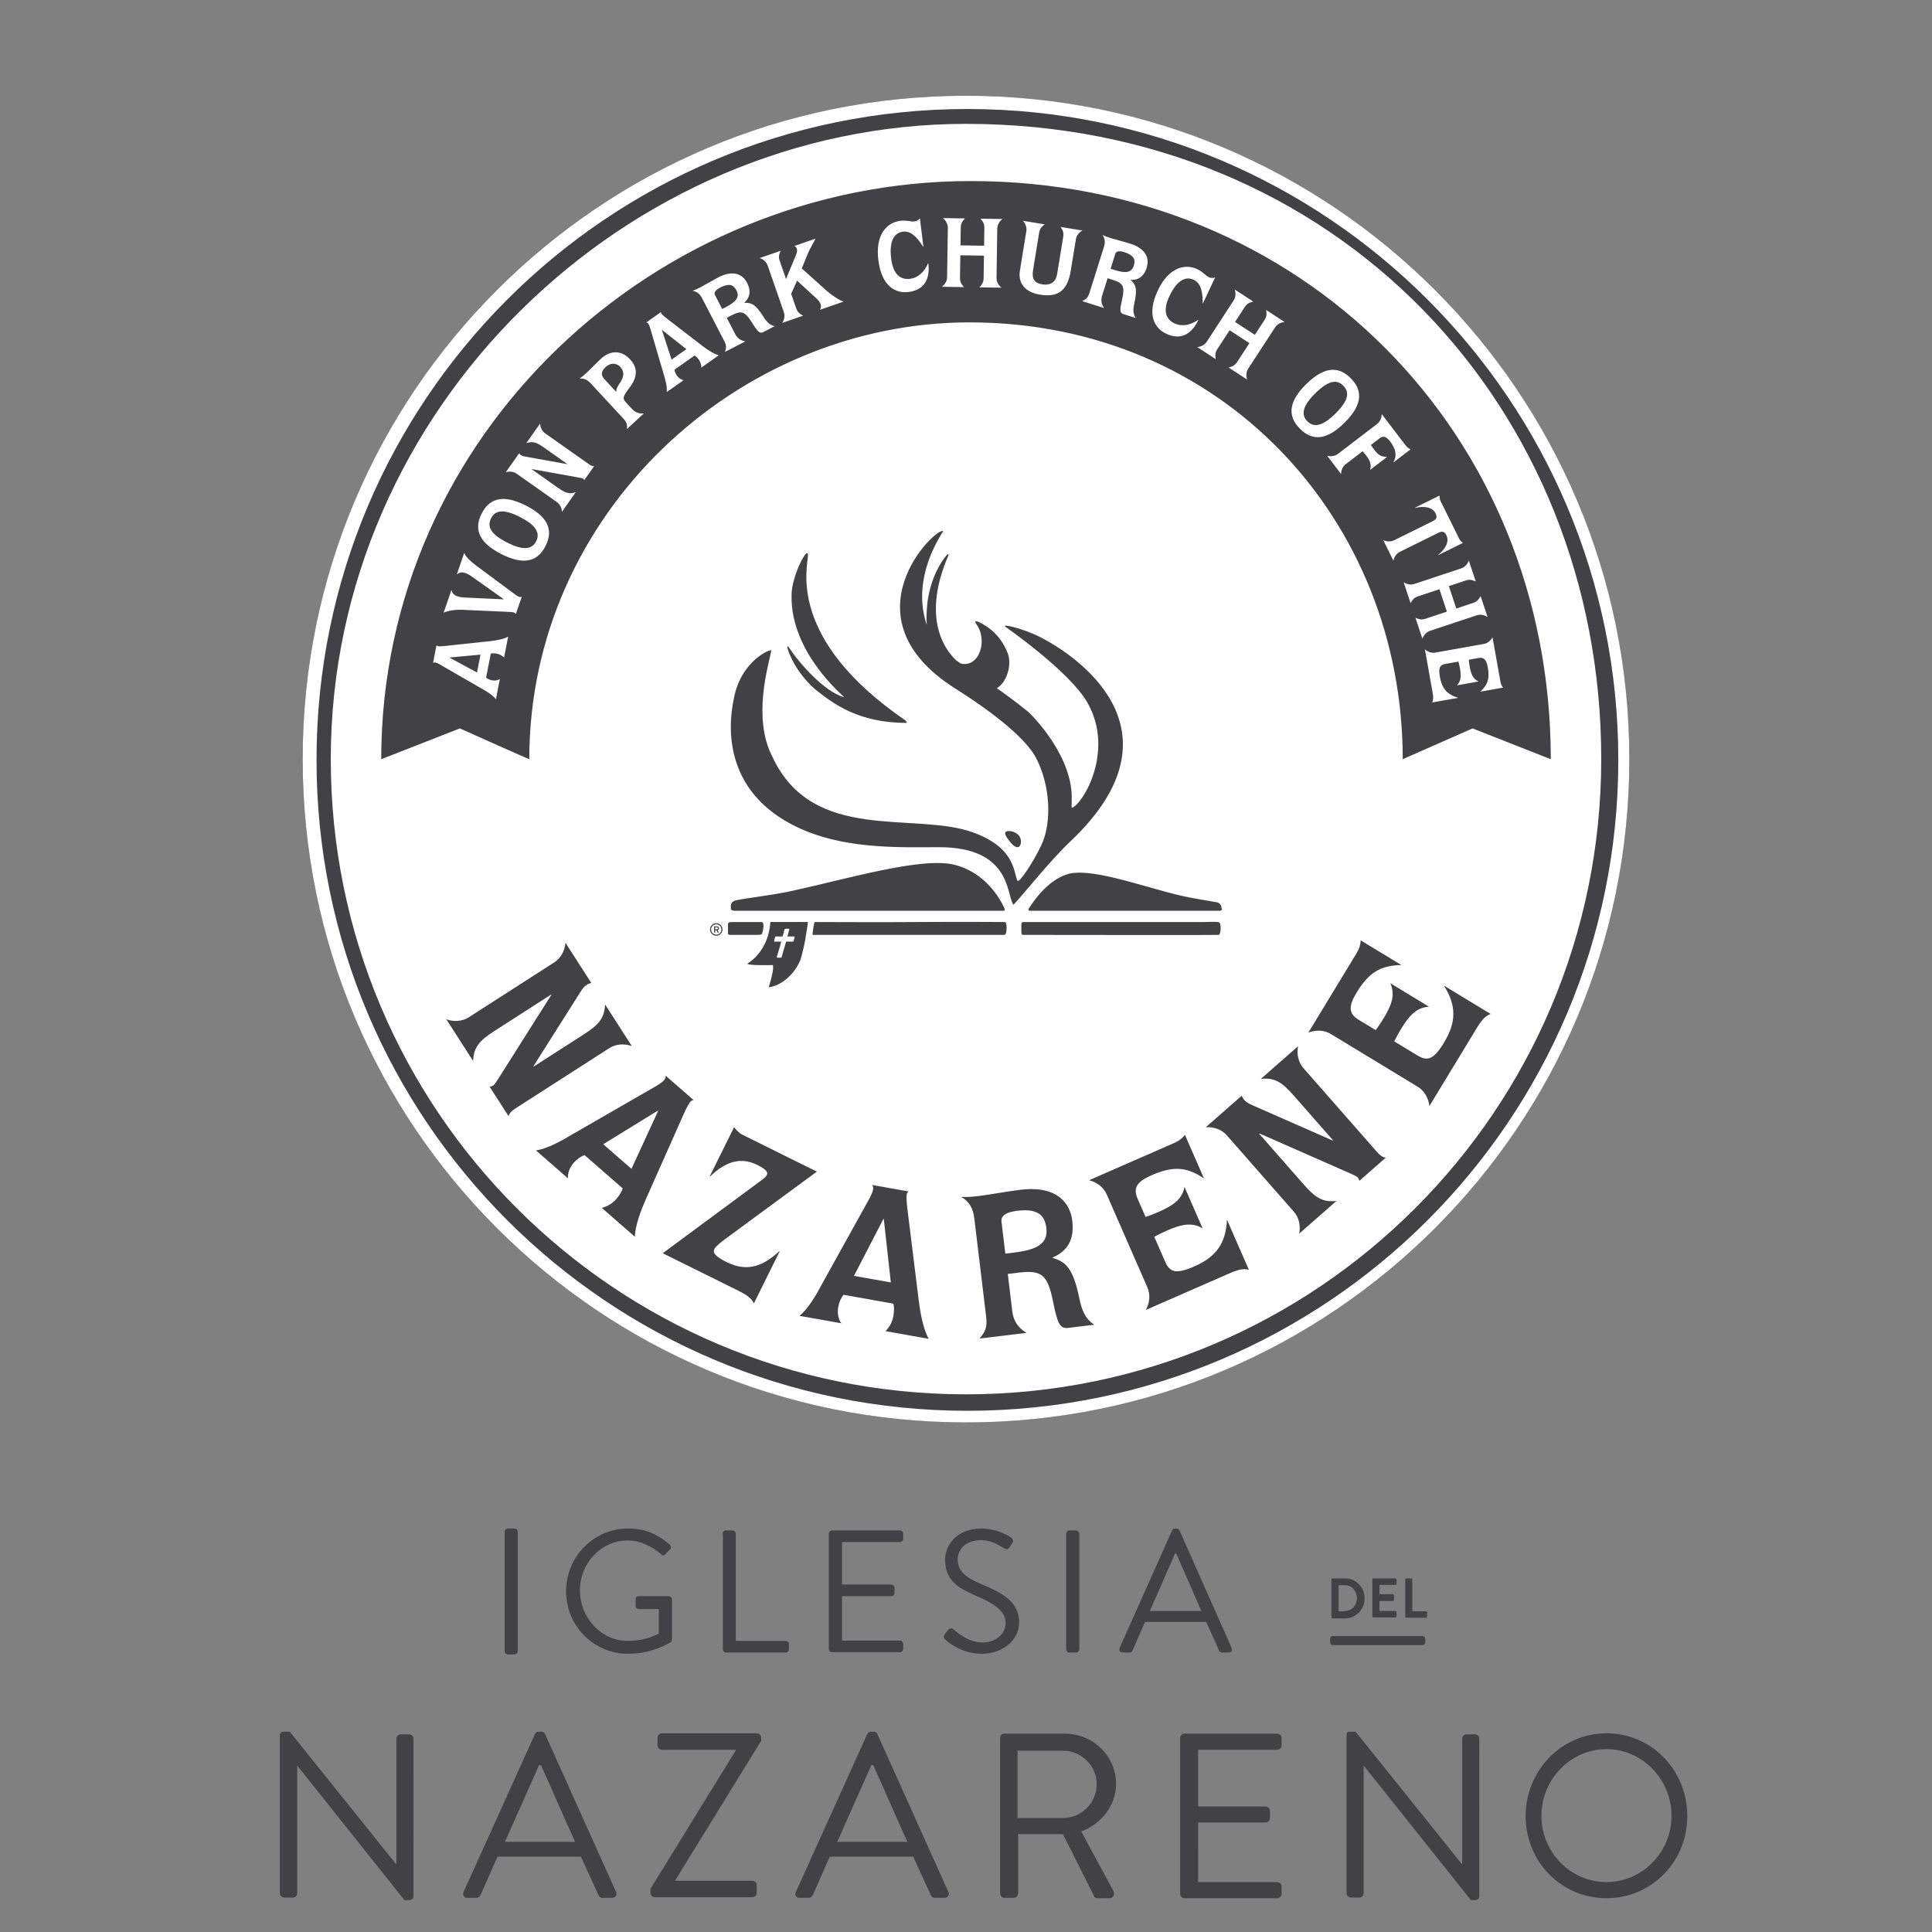 <?xml version="1.0" encoding="utf-8"?>
<!-- Generator: Adobe Illustrator 26.5.0, SVG Export Plug-In . SVG Version: 6.00 Build 0)  -->
<svg version="1.1" id="AP-Logo-Church" xmlns="http://www.w3.org/2000/svg" xmlns:xlink="http://www.w3.org/1999/xlink" x="0px"
	 y="0px" viewBox="0 0 600 600" style="enable-background:new 0 0 600 600;" xml:space="preserve">
<rect x="0" y="0" width="600" height="600" fill="#808080" stroke="none"/>
<style type="text/css">
	.st0{display:none;opacity:0;fill:none;}
	.st1{fill:#424143;}
	.st2{display:none;fill:#424143;}
	.st3{fill:#FFFFFF;}
</style>
<rect id="Background_00000151505251245468061580000013951823623872356498_" x="0.002" class="st0" width="600" height="600"/>
<path id="Text-Spanish" class="st1" d="M156.702,475.8c0-0.6,0.5-1.1,1-1.1h2.1c0.5,0,1,0.5,1,1.1v36.9c0,0.6-0.5,1.1-1,1.1h-2.1
	c-0.5,0-1-0.5-1-1.1V475.8z M175.802,494.2c0,10.8,8.6,19.4,19.3,19.4c7.7,0,13.2-3.6,13.2-3.6c0.2-0.2,0.4-0.6,0.4-0.9v-12.4
	c0-0.5-0.5-1-1-1h-9.3c-0.6,0-1,0.4-1,1v2c0,0.6,0.4,1,1,1h6.2v7.6c0,0-3.7,2.3-9.6,2.3c-8.5,0-14.9-7.4-14.9-15.7
	c0-8.4,6.5-15.5,14.9-15.5c3.6,0,7.5,1.8,10.2,4.2c0.6,0.6,0.9,0.6,1.4,0.1c0.4-0.5,1-1,1.5-1.5c0.4-0.4,0.3-1.1-0.1-1.5
	c-3.6-3.1-7.5-5-12.9-5C184.402,474.7,175.802,483.4,175.802,494.2z M224.402,476.3l0.1,0v35.9c0,0.5,0.4,1,1,1h18.5
	c0.6,0,1-0.5,1-1v-1.6c0-0.5-0.4-1-1-1h-15.5v-33.3c0-0.5-0.5-1-1-1h-2.1C224.802,475.3,224.402,475.8,224.402,476.3L224.402,476.3z
	 M257.402,512.1c0,0.5,0.4,1,1,1h21.1c0.6,0,1-0.5,1-1v-1.6c0-0.5-0.4-1-1-1h-18v-13.8h15.3c0.5,0,1-0.4,1-1v-1.6c0-0.5-0.5-1-1-1
	h-15.3v-13.2h18c0.6,0,1-0.5,1-1v-1.6c0-0.5-0.4-1-1-1h-21.1c-0.6,0-1,0.5-1,1V512.1z M293.602,509.2c0.7,0.7,5,4.4,11.3,4.4
	c6.3,0,11.6-4.1,11.6-9.7c0-6.3-4.7-9-11.9-12c-4.5-1.9-7.2-4-7.2-7.6c0-2.3,1.7-6,7.4-6c3.3,0,6.6,2.3,7,2.5
	c0.9,0.5,1.4,0.3,1.9-0.5c0.2-0.3,0.4-0.7,0.6-1c0.7-1,0-1.6-0.3-1.8c0,0-3.9-2.8-9.1-2.8c-8.5,0-11.4,5.9-11.4,9.6
	c0,6.2,3.5,8.6,9.4,11.2c6.2,2.6,9.4,4.9,9.4,8.6c0,3.2-2.9,6-7.2,6c-4.7,0-8.6-3.8-9-4.1c-0.8-0.6-1.4-0.2-1.9,0.5
	c-0.3,0.3-0.5,0.7-0.8,1C292.802,508.5,293.302,508.9,293.602,509.2z M331.102,512.2c0,0.5,0.5,1,1,1h2.1c0.5,0,1-0.5,1-1v-35.9
	c0-0.5-0.5-1-1-1h-2.1c-0.5,0-1,0.5-1,1V512.2z M348.702,513.2h2.1c0.5,0,0.8-0.3,0.9-0.6l3.9-8.9h19l4,8.9c0.1,0.3,0.4,0.6,0.9,0.6
	h2.1c0.8,0,1.2-0.7,0.9-1.4l-16.2-36.5c-0.2-0.3-0.4-0.6-0.9-0.6h-0.5c-0.5,0-0.7,0.3-0.9,0.6l-16.3,36.5
	C347.402,512.5,347.902,513.2,348.702,513.2z M357.102,500.3l7.8-17.8h0.4c2.6,5.9,5.2,11.9,7.8,17.8H357.102z M413.902,508.1
	c-0.4,0-0.8,0.3-0.8,0.7v1.4c0,0.4,0.4,0.7,0.8,0.7h27.9c0.4,0,0.8-0.3,0.8-0.7v-1.4c0-0.4-0.4-0.7-0.8-0.7H413.902z M413.502,502.3
	c0,0.1,0.1,0.3,0.3,0.3h4c3.3,0,6-2.8,6-6.2c0-3.4-2.7-6.2-6-6.2h-4c-0.2,0-0.3,0.1-0.3,0.3V502.3z M417.602,500.4h-1.9v-8.1h1.9
	c2.2,0,3.8,1.7,3.8,4s-1.6,4-3.8,4V500.4z M426.202,502c0,0.1,0.1,0.3,0.3,0.3h6.9c0.2,0,0.3-0.1,0.3-0.3v-1.4
	c0-0.1-0.1-0.3-0.3-0.3h-5v-3.1h4.2c0.1,0,0.3-0.1,0.3-0.3v-1.5c0-0.1-0.1-0.3-0.3-0.3h-4.2v-2.9h5c0.2,0,0.3-0.1,0.3-0.3v-1.4
	c0-0.1-0.1-0.3-0.3-0.3h-6.9c-0.2,0-0.3,0.1-0.3,0.3V502z M436.402,490.5l0,11.6c0,0.1,0.1,0.3,0.3,0.3h6.2c0.2,0,0.3-0.1,0.3-0.3
	v-1.4c0-0.1-0.1-0.3-0.3-0.3h-4.3v-9.9c0-0.1-0.1-0.3-0.3-0.3h-1.6C436.502,490.2,436.402,490.3,436.402,490.5L436.402,490.5z
	 M86.902,539l0,48.9c0,0.8,0.6,1.4,1.4,1.4h2.6c0.8,0,1.4-0.6,1.4-1.4v-39.6l0,0l33.3,41.8h1.4c0.8,0,1.4-0.4,1.4-1.2V540
	c0-0.8-0.6-1.4-1.4-1.4h-2.5c-0.8,0-1.4,0.6-1.4,1.4v38.8c-0.2,0-0.2,0-0.2,0l-32.9-41h-1.9C87.302,537.8,86.902,538.2,86.902,539
	L86.902,539z M145.002,589.4h3c0.6,0,1-0.5,1.2-0.8l5.3-12h25.9l5.5,12c0.1,0.3,0.6,0.8,1.2,0.8h3c1,0,1.7-1,1.2-1.9l-22-48.9
	c-0.1-0.5-0.6-0.8-1.2-0.8h-0.8c-0.6,0-1,0.3-1.2,0.8l-22.1,48.9C143.502,588.3,144.202,589.5,145.002,589.4z M156.802,572
	l10.6-23.8h0.6c3.6,7.9,7,15.9,10.6,23.8H156.802z M202.002,587.8c0,0.8,0.6,1.4,1.4,1.4h30.2c0.8,0,1.4-0.6,1.4-1.4v-2.3
	c0-0.8-0.6-1.4-1.4-1.4h-24l0,0l26.8-43.5v-0.9c0-0.8-0.6-1.4-1.4-1.4h-29.4c-0.8,0-1.4,0.6-1.4,1.4v2.3c0,0.8,0.6,1.4,1.4,1.4h22.9
	v0.2l-26.5,43V587.8z M248.202,589.4h3c0.6,0,1-0.5,1.2-0.8l5.3-12h25.9l5.5,12c0.1,0.3,0.6,0.8,1.2,0.8h3c1,0,1.7-1,1.2-1.9
	l-22-48.9c-0.1-0.5-0.6-0.8-1.2-0.8h-0.8c-0.6,0-1,0.3-1.2,0.8l-22.1,48.9C246.702,588.3,247.302,589.5,248.202,589.4z M260.002,572
	l10.6-23.8h0.6c3.6,7.9,7,15.9,10.6,23.8H260.002z M310.602,539.8V588c0,0.8,0.6,1.4,1.4,1.4h2.8c0.8,0,1.4-0.6,1.4-1.4v-18.4h13.9
	l9.7,19.3c0,0.3,0.5,0.6,1.1,0.6h3.7c1.2,0,1.7-1.3,1.2-2.2l-10-18.5c6.3-2.5,10.8-8.1,10.8-14.8c0-8.7-7.2-15.6-15.9-15.6h-18.9
	C311.002,538.4,310.602,539,310.602,539.8L310.602,539.8z M330.202,564.6l-14.2,0v-20.9h14.2c5.6,0,10.4,4.7,10.4,10.3
	C340.602,559.9,335.802,564.6,330.202,564.6L330.202,564.6z M418.202,539v48.9c0,0.8,0.6,1.4,1.4,1.4h2.5c0.8,0,1.4-0.6,1.4-1.4
	v-39.6l0,0l33.3,41.8h1.2c0.8,0,1.4-0.4,1.4-1.2V540c0-0.8-0.6-1.4-1.4-1.4h-2.5c-0.8,0-1.4,0.6-1.4,1.4v38.8c-0.2,0-0.2,0-0.2,0
	l-32.9-41h-1.9C418.302,537.8,418.202,538.2,418.202,539L418.202,539z M366.502,588.1c0,0.8,0.6,1.4,1.4,1.4h28.7
	c0.8,0,1.4-0.6,1.4-1.4v-2.2c0-0.8-0.6-1.4-1.4-1.4h-24.5V566h20.9c0.8,0,1.4-0.6,1.4-1.4v-2.2c0-0.8-0.6-1.4-1.4-1.4h-20.9v-17.6
	h24.5c0.8,0,1.4-0.6,1.4-1.4v-2.2c0-0.8-0.6-1.4-1.4-1.4h-28.7c-0.8,0-1.4,0.6-1.4,1.4V588.1z M473.802,564
	c0,14.2,11.1,25.5,25.1,25.5c13.9,0,25.1-11.2,25.1-25.5s-11.1-25.7-25.1-25.7C485.002,538.3,473.802,549.8,473.802,564z
	 M478.702,563.9c0-11.3,9.1-20.7,20.2-20.7c11.1,0,20.2,9.4,20.2,20.7c0,11.4-9.1,20.6-20.2,20.6S478.702,575.3,478.702,563.9z"/>
<path id="Text-English" class="st2" d="M142.602,474.2c5.6,0,9.7,1.9,13.4,5.1c0.5,0.5,0.5,1.1,0,1.6l-1.6,1.6
	c-0.5,0.6-0.9,0.5-1.4,0c-3-2.5-6.9-4.2-10.6-4.2c-8.7,0-15.4,7.3-15.4,16.1c0,8.6,6.7,15.9,15.4,15.9c4.8,0,7.6-1.9,10.6-4.2
	c0.6-0.5,0.9-0.3,1.4-0.2l1.7,1.6c0.5,0.3,0.3,1.1,0,1.6c-3.7,3.7-8.6,5.5-13.6,5.5c-11.1,0-20.1-8.9-20.1-19.9
	C122.702,483.1,131.502,474.2,142.602,474.2z M171.602,475.8l0,36.8c0,0.6,0.5,1.1,1.1,1.1h2.2c0.6,0,1.1-0.5,1.1-1.1v-16.8h22.6
	v16.8c0,0.6,0.5,1.1,1.1,1.1h2.2c0.6,0,1.1-0.5,1.1-1.1v-36.8c0-0.6-0.5-1.1-1.1-1.1h-2.2c-0.6,0-1.1,0.5-1.1,1.1V492h-22.6v-16.2
	c0-0.6-0.5-1.1-1.1-1.1h-2.2C172.102,474.7,171.602,475.2,171.602,475.8L171.602,475.8z M220.902,475.8v23.5
	c0,8.4,5.9,14.8,14.6,14.8c8.9,0,14.8-6.4,14.8-14.8v-23.5c0-0.6-0.5-1.1-1.1-1.1h-2.2c-0.6,0-1.1,0.5-1.1,1.1V499
	c0,6.4-4.1,11.2-10.6,11.2s-10.4-4.8-10.4-11.2v-23.2c0-0.6-0.5-1.1-1.1-1.1h-2.2C221.002,474.7,220.902,475.2,220.902,475.8
	L220.902,475.8z M267.602,475.8l0,36.8c0,0.6,0.5,1.1,1.1,1.1h2.2c0.6,0,1.1-0.5,1.1-1.1v-14.2h10.6l7.3,14.6
	c0.1,0.2,0.4,0.5,0.9,0.5h2.8c0.9,0,1.2-0.8,0.9-1.6l-7.6-14c4.9-2.1,8.3-6.3,8.3-11.4c0-6.7-5.5-11.8-12.2-11.8h-14.3
	C268.102,474.7,267.602,475.2,267.602,475.8L267.602,475.8z M272.102,494.8v-15.9h10.8c4.2,0,7.9,3.6,7.9,7.8c0,4.5-3.7,8.1-7.9,8.1
	H272.102z M308.302,494.7c0,11,9,19.9,20.1,19.9c5,0,9.9-1.8,13.6-5.5c0.3-0.5,0.5-1.3,0-1.6l-1.7-1.6c-0.5-0.1-0.8-0.3-1.4,0.2
	c-3,2.3-5.8,4.2-10.6,4.2c-8.7,0-15.4-7.3-15.4-15.9c0-8.8,6.7-16.1,15.4-16.1c3.7,0,7.6,1.7,10.6,4.2c0.5,0.5,0.9,0.6,1.4,0
	l1.6-1.6c0.5-0.5,0.5-1.1,0-1.6c-3.7-3.2-7.8-5.1-13.4-5.1C317.502,474.2,308.402,483.1,308.302,494.7z M357.502,512.6
	c0,0.6,0.5,1.1,1.1,1.1h2.2c0.6,0,1.1-0.5,1.1-1.1v-16.8h22.6v16.8c0,0.6,0.5,1.1,1.1,1.1h2.2c0.6,0,1.1-0.5,1.1-1.1v-36.8
	c0-0.6-0.5-1.1-1.1-1.1h-2.2c-0.6,0-1.1,0.5-1.1,1.1V492h-22.6v-16.2c0-0.6-0.5-1.1-1.1-1.1h-2.2c-0.6,0-1.1,0.5-1.1,1.1V512.6z
	 M408.302,510.9h60v-2.6h-60V510.9z M408.302,496.8c0,3.4,2.7,6.2,6.1,6.2c3.4,0,6.2-2.8,6.2-6.2c0-3.4-2.8-6.2-6.2-6.2
	S408.302,493.2,408.302,496.8z M410.502,496.8c0-2,1.7-3.9,3.9-3.9c2.2,0,3.9,1.7,3.9,3.9c0,2.2-1.7,3.9-3.9,3.9
	C412.402,500.7,410.502,498.8,410.502,496.8z M423.302,502.4c0,0.1,0.1,0.3,0.3,0.3h1.6c0.1,0,0.3-0.1,0.3-0.3V498h4.2
	c0.1,0,0.3-0.1,0.3-0.3v-1.4c0-0.1-0.1-0.3-0.3-0.3h-4.2v-3.3h5.1c0.1,0,0.3-0.1,0.3-0.3V491c0-0.1-0.1-0.3-0.3-0.3h-7
	c-0.1,0-0.3,0.1-0.3,0.3V502.4z M439.202,492.8l0.1,9.6c0,0.1,0.1,0.3,0.3,0.3h1.6c0.1,0,0.3-0.1,0.3-0.3v-9.7h2.6
	c0.1,0,0.3-0.1,0.3-0.3V491c0-0.1-0.1-0.3-0.3-0.3h-7.5c-0.1,0-0.3,0.1-0.3,0.3v1.5c0,0.1,0.1,0.3,0.3,0.3H439.202L439.202,492.8z
	 M446.602,502.4c0,0.1,0.1,0.3,0.3,0.3h1.6c0.1,0,0.3-0.1,0.3-0.3v-4.7h5.6v4.7c0,0.1,0.1,0.3,0.3,0.3h1.6c0.1,0,0.3-0.1,0.3-0.3
	V491c0-0.1-0.1-0.3-0.3-0.3h-1.6c-0.1,0-0.3,0.1-0.3,0.3v4.5h-5.6V491c0-0.1-0.1-0.3-0.3-0.3h-1.6c-0.1,0-0.3,0.1-0.3,0.3V502.4z
	 M460.202,502.2c0,0.1,0.1,0.3,0.3,0.3h7c0.1,0,0.3-0.1,0.3-0.3v-1.4c0-0.1-0.1-0.3-0.3-0.3h-5.1v-3h4.2c0.1,0,0.3-0.1,0.3-0.3v-1.4
	c0-0.1-0.1-0.3-0.3-0.3h-4.2v-2.8h5.1c0.1,0,0.3-0.1,0.3-0.3V491c0-0.1-0.1-0.3-0.3-0.3h-7c-0.1,0-0.3,0.1-0.3,0.3V502.2z
	 M86.902,538.9l0,48.9c0,0.8,0.6,1.4,1.4,1.4h2.6c0.8,0,1.4-0.6,1.4-1.4v-39.6l0,0l33.3,41.8h1.4c0.8,0,1.4-0.4,1.4-1.2v-48.9
	c0-0.8-0.6-1.4-1.4-1.4h-2.5c-0.8,0-1.4,0.6-1.4,1.4v38.8c-0.2,0-0.2,0-0.2,0l-32.9-41h-1.9C87.302,537.7,86.902,538.1,86.902,538.9
	L86.902,538.9z M145.002,589.3h3c0.6,0,1-0.5,1.2-0.8l5.3-12h25.9l5.5,12c0.1,0.3,0.6,0.8,1.2,0.8h3c1,0,1.7-1,1.2-1.9l-22-48.9
	c-0.1-0.5-0.6-0.8-1.2-0.8h-0.8c-0.6,0-1,0.3-1.2,0.8l-22.1,48.9C143.502,588.3,144.202,589.4,145.002,589.3z M156.802,571.9
	l10.6-23.8h0.6c3.6,7.9,7,15.9,10.6,23.8H156.802z M202.002,587.8c0,0.8,0.6,1.4,1.4,1.4h30.2c0.8,0,1.4-0.6,1.4-1.4v-2.3
	c0-0.8-0.6-1.4-1.4-1.4h-24l0,0l26.8-43.5v-0.9c0-0.8-0.6-1.4-1.4-1.4h-29.4c-0.8,0-1.4,0.6-1.4,1.4v2.3c0,0.8,0.6,1.4,1.4,1.4h22.9
	v0.2l-26.5,43V587.8z M248.202,589.3h3c0.6,0,1-0.5,1.2-0.8l5.3-12h25.9l5.5,12c0.1,0.3,0.6,0.8,1.2,0.8h3c1,0,1.7-1,1.2-1.9
	l-22-48.9c-0.1-0.5-0.6-0.8-1.2-0.8h-0.8c-0.6,0-1,0.3-1.2,0.8l-22.1,48.9C246.702,588.3,247.302,589.4,248.202,589.3z
	 M260.002,571.9l10.6-23.8h0.6c3.6,7.9,7,15.9,10.6,23.8H260.002z M310.602,539.7V588c0,0.8,0.6,1.4,1.4,1.4h2.8
	c0.8,0,1.4-0.6,1.4-1.4v-18.5h13.9l9.7,19.3c0,0.3,0.5,0.6,1.1,0.6h3.7c1.2,0,1.7-1.3,1.2-2.2l-10-18.5c6.3-2.5,10.8-8.1,10.8-14.8
	c0-8.7-7.2-15.6-15.9-15.6h-18.9C311.002,538.3,310.602,538.9,310.602,539.7L310.602,539.7z M330.202,564.6l-14.2,0v-20.9h14.2
	c5.6,0,10.4,4.7,10.4,10.3C340.602,559.9,335.802,564.6,330.202,564.6L330.202,564.6z M366.502,588.1c0,0.8,0.6,1.4,1.4,1.4h28.7
	c0.8,0,1.4-0.6,1.4-1.4v-2.2c0-0.8-0.6-1.4-1.4-1.4h-24.5V566h20.9c0.8,0,1.4-0.6,1.4-1.4v-2.2c0-0.8-0.6-1.4-1.4-1.4h-20.9v-17.7
	h24.5c0.8,0,1.4-0.6,1.4-1.4v-2.2c0-0.8-0.6-1.4-1.4-1.4h-28.7c-0.8,0-1.4,0.6-1.4,1.4V588.1z M418.202,538.9v48.9
	c0,0.8,0.6,1.4,1.4,1.4h2.5c0.8,0,1.4-0.6,1.4-1.4v-39.6l0,0l33.3,41.8h1.2c0.8,0,1.4-0.4,1.4-1.2v-48.9c0-0.8-0.6-1.4-1.4-1.4h-2.5
	c-0.8,0-1.4,0.6-1.4,1.4v38.8c-0.2,0-0.2,0-0.2,0l-32.9-41h-1.9C418.302,537.7,418.202,538.1,418.202,538.9L418.202,538.9z
	 M481.802,539.6v48.5c0,0.8,0.6,1.4,1.4,1.4h28.7c0.8,0,1.4-0.6,1.4-1.4v-2.2c0-0.8-0.6-1.4-1.4-1.4h-24.5V566h20.9
	c0.8,0,1.4-0.6,1.4-1.4v-2.2c0-0.8-0.6-1.4-1.4-1.4h-20.9v-17.7h24.5c0.8,0,1.4-0.6,1.4-1.4v-2.2c0-0.8-0.6-1.4-1.4-1.4h-28.5
	C482.602,538.3,481.802,538.8,481.802,539.6L481.802,539.6z"/>
<g id="AP-Logo">
	<circle id="Body-Background" class="st1" cx="300.002" cy="235.744" r="206.006"/>
	<path id="Body_00000126300936817321577020000002191191763952083846_" class="st3" d="M300.002,29.738
		c-113.774,0-206.006,92.233-206.006,206.006S186.229,441.75,300.002,441.75s206.006-92.233,206.006-206.006
		C506.008,121.971,413.776,29.738,300.002,29.738z M300.44,438.134c-111.64,0-202.142-90.502-202.142-202.14
		S188.801,33.851,300.44,33.851s202.14,90.502,202.14,202.142S412.08,438.134,300.44,438.134z M300.002,38.467
		c-105.312,0-197.277,88.324-197.277,197.277s88.324,197.277,197.277,197.277s197.277-88.324,197.277-197.277
		S415.469,38.467,300.002,38.467z M301.426,56.23c103.195,0,180.185,78.508,180.185,179.55l-24.28-9.565l-21.7,9.565
		c0-74.199-55.994-135.664-134.558-135.664c-71.798,0-136.698,59.279-136.698,135.664c0,0.088-21.549-9.565-21.549-9.565
		l-24.432,9.565C118.394,134.739,203.828,56.23,301.426,56.23z M240.048,299.711c-0.599,0-7.382,0.2-7.98-0.399
		c0.1,0,1.796-1.297,2.494-1.995c2.294-2.394,4.289-5.686,4.688-10.973c1.708,0,4.023-0.008,5.707,0
		c2.222,0.011,3.879-0.056,5.964,0c0,0.1-0.375,2.883-0.898,5.786c-0.288,1.598-0.745,3.404-1.097,4.788
		c-1.217,4.785-5.985,9.277-10.175,9.676C239.948,302.603,240.247,300.808,240.048,299.711z M226.681,290.334
		c-0.299,0-0.599-0.199-0.599-0.299c0-0.199,0-2.993,0-3.192c0.1-0.299,0.499-0.399,0.698-0.499c2.294,0,7.88,0,8.279,0
		c0.2,0,1.197,0,1.397,0c1.297,0,0.299,3.392,0.2,3.691c-0.394,0.357-1.496,0.299-1.596,0.299
		C234.561,290.334,228.975,290.334,226.681,290.334z M228.177,282.852c0,0-1.197,0-1.197-0.698c0-0.599-0.399-2.195,1.796-2.594
		c2.693-0.599,10.773-1.496,17.257-2.893c17.357-3.791,40.4-10.674,50.475-8.08c9.776,2.494,14.265,10.873,15.462,13.566
		c0.299,0.798-0.399,0.698-0.399,0.698H228.177z M252.905,286.521c0.062-0.176,0.125-0.169,0.51-0.177c6.883,0,19.552,0.1,31.322,0
		c14.065-0.1,26.435,0,27.233,0c0.199,0,0.399,0.199,0.499,0.399c0.199,0.698,0.199,2.394-0.1,3.192
		c-0.1,0.199-0.2,0.299-0.399,0.399c-0.698,0-59.073,0-59.572,0C252.17,290.334,252.834,286.721,252.905,286.521z M291.62,263.101
		c-11.272,0-27.432,0.698-41.497-5.087c-25.537-10.574-24.14-32.12-22.245-40.899c2.095-11.97,11.771-15.861,11.671-15.063
		c-0.997,4.888-5.885,20.948,0.299,32.918c12.569,27.133,44.091,16.958,62.346,23.542c13.267,4.788,12.569,12.569,13.766,14.963
		c0.499,0.998,4.788-5.486,7.382-10.873c3.392-7.082,2.893-18.654-1.596-27.233c-2.095-3.99-8.379-10.973-25.237-21.646
		c-34.714-22.045-5.885-50.176-3.591-48.779c-8.579,13.566-6.883,24.04-5.087,29.128c-0.199-1.796-0.1-4.09,0.2-7.082
		c1.097-7.98,4.389-12.669,5.786-14.364c0.798-0.998,0.898-0.299,0.698-0.1c-7.98,18.554-1.796,28.529,2.394,32.519
		c0.499,0.299,0.898,0.698,1.397,0.997c5.786,1.496,8.678-7.282,4.788-12.369c-0.698-1.097,0.599-0.698,1.097-0.399
		c2.195,1.097,6.284,3.491,8.679,9.377c1.596,3.791-0.299,9.377-3.292,11.073c2.993,2.095,6.185,4.489,9.676,7.282
		c1.397,1.197,14.165,14.065,13.566,27.632c0,1.297-0.1,2.294,0.1,2.195c3.292-0.998,13.367-17.556,4.788-32.619
		c-5.586-9.776-25.337-23.442-25.437-23.542c-1.696-1.097,5.387,0.399,10.973,3.292c9.776,4.988,46.285,28.23,9.177,63.343
		c-5.985,5.586-15.063,16.958-17.457,19.452c-0.299,0.299-0.299,0.1-0.399,0C312.568,277.266,313.665,263.101,291.62,263.101z
		 M245.833,184.895c-0.1-5.786,5.087-15.761,5.087-12.469c0,3.491-6.883,25.836,30.225,51.273c0.399,0.299,0.499,0.798,0.299,0.798
		c-14.963,0-22.843-6.085-28.23-10.374c-5.885-5.187-7.98-10.674-8.579-12.569c-0.399-1.197,0.199-0.798,0.299-0.598
		c2.793,4.389,10.973,13.965,17.257,15.561C262.392,216.517,245.434,202.851,245.833,184.895z M313.665,258.114
		c0.698,0,2.494,0.599,3.092,1.895c0.898,1.895-0.2,5.087-3.092,1.397C311.77,259.111,311.571,257.914,313.665,258.114z
		 M317.257,286.643c0-0.199,0.299-0.199,0.499-0.299c15.561,0,52.869,0,56.36,0c0.898,0,3.791-0.2,4.489,0.1
		c0.698,0.299,0.599,3.691-0.1,3.89c-0.698,0.1-45.587,0-60.749,0c-0.299,0-0.499-0.199-0.499-0.399
		C317.157,289.735,317.157,286.942,317.257,286.643z M378.804,282.852H319.75c0,0-0.599-0.1-0.299-0.599
		c1.297-2.095,5.686-8.678,11.771-10.674c6.983-2.394,22.444,3.392,34.714,6.384c4.489,1.097,10.275,1.895,12.17,2.294
		c0.499,0.1,0.997,0.698,1.097,0.997c0.1,0.2,0.1,0.798,0.299,1.097c0,0.199-0.199,0.299-0.299,0.399
		S378.804,282.852,378.804,282.852z M224.387,288.664c0,1.071-0.875,1.94-1.945,1.94c-1.069,0-1.939-0.869-1.939-1.94
		c0-1.068,0.87-1.944,1.939-1.944C223.511,286.719,224.387,287.596,224.387,288.664z M160.092,344.224
		c-1.283,0.823-1.948,1.553-2.139,2.431l-5.908-9.196c0.371-0.011,0.707-0.076,1.134-0.351c0.428-0.275,1.062-1.286,1.696-2.298
		l16.338-25.828l-0.069-0.106l-17.59,11.3c-4.705,3.023-6.431,5.038-6.627,9.318l-8.312-12.939c2.348,0.833,4.96,0.666,6.938-0.604
		l26.626-17.105c1.978-1.271,3.216-3.577,3.434-6.059l8.003,12.458c-0.497,0.167-0.992,0.336-1.474,0.646
		c-0.588,0.377-1.253,1.106-1.833,2.084l-14.654,23.161l0.069,0.106l15.558-9.995c4.705-3.022,6.432-5.038,6.628-9.318l8.312,12.939
		c-2.348-0.833-4.959-0.666-6.938,0.605L160.092,344.224z M197.176,384.092l-10.292-8.984c1.906-0.444,3.412-1.492,4.582-2.833
		c0.752-0.862,1.695-2.232,1.897-3.236l-11.824-10.321c-1.099,0.389-2.347,1.24-3.392,2.436c-1.254,1.436-1.933,3.373-1.746,4.802
		l-9.957-8.691c3.437-0.458,7.995-2.975,11.065-4.849l26.481-15.261c0.866-0.51,1.768-1.157,2.269-1.731
		c0.334-0.383,0.573-0.848,0.447-1.382l8.712,7.606c-0.448,0.03-0.753,0.186-1.045,0.521c-0.418,0.479-1.456,2.441-2.195,4.157
		l-11.643,26.189C199.091,375.812,197.214,380.667,197.176,384.092z M234.12,404.791c-0.658-1.39-1.771-2.438-4.732-3.905
		l-23.573-11.68l29.987-22.162c1.105-0.799,1.985-1.428,2.323-2.112c0.367-0.74,0.221-1.592-2.967-3.172
		c-5.808-2.877-10.573-0.274-14.594,3.548l-0.171,0.058l7.589-15.317c0.314,0.369,0.657,0.822,1.084,1.247
		c0.428,0.425,0.941,0.82,1.51,1.103l23.118,11.454l-27.89,20.507c-1.559,1.142-3.515,2.655-3.91,3.453
		c-0.62,1.252,0.122,2.329,3.824,4.163c6.776,3.357,11.655,0.81,16.272-3.356l0.17-0.058L234.12,404.791z M274.994,413.396
		c1.404-1.363,2.154-3.037,2.465-4.789c0.2-1.126,0.302-2.785-0.042-3.75l-15.451-2.75c-0.741,0.901-1.373,2.273-1.651,3.837
		c-0.334,1.877,0.083,3.887,0.979,5.014l-13.011-2.315c2.708-2.164,5.317-6.669,6.982-9.857l14.823-26.725
		c0.48-0.882,0.919-1.9,1.053-2.652c0.089-0.5,0.053-1.023-0.33-1.416l11.386,2.026c-0.369,0.257-0.55,0.547-0.627,0.985
		c-0.112,0.626,0.011,2.842,0.262,4.693l3.522,28.442c0.463,3.567,1.357,8.695,3.09,11.65L274.994,413.396z M331.697,412.391
		c-2.587,0.311-3.304-1.395-4.744-8.582c-1.65-7.865-3.503-9.434-10.443-8.599l-3.533,0.425l1.397,11.607
		c0.387,3.218,2.048,5.322,4.454,6.697l-14.636,1.761c1.799-2.072,2.46-3.496,2.065-6.777l-3.666-30.471
		c-0.357-2.965-1.395-5.208-4.076-6.745c1.868,0.095,3.389-0.024,5.786-0.312c1.956-0.235,9.418-1.517,12.635-1.9
		c11.608-1.397,15.443,4.414,16.065,9.587c0.676,5.615-1.234,9.429-6.232,11.502c3.927,1.256,6.402,2.686,8.437,12.681
		c0.779,3.81,1.917,6.362,4.628,8.147L331.697,412.391z M381.82,395.454l-25.962,11.359c1.193-2.187,1.44-4.792,0.498-6.946
		l-12.684-28.989c-0.943-2.154-3.024-3.74-5.44-4.348l26.312-11.512c1.688-0.738,2.492-1.436,3.46-2.553l5.909,13.504
		c-5.501-3.696-9.732-3.856-16.31-0.977c-4.599,2.011-5.752,3.972-4.326,7.233l2.496,5.705c1.215-0.393,2.755-0.997,4.093-1.583
		c4.307-1.884,7.222-3.784,7.993-7.728l5.629,12.865c-3.395-2.052-6.768-1.201-11.075,0.684c-1.339,0.585-2.828,1.306-3.94,1.932
		l3.387,7.742c1.452,3.319,3.383,3.929,9.031,1.459c6.694-2.929,9.808-7.067,10.161-14.503l6.8,15.543
		C386.364,393.951,384.847,394.13,381.82,395.454z M422.16,366.724c-0.066-0.365-0.18-0.687-0.516-1.069
		c-0.335-0.383-1.43-0.859-2.525-1.335l-27.973-12.312l-0.096,0.084l13.792,15.712c3.689,4.203,5.939,5.61,10.201,5.167
		l-11.558,10.145c0.475-2.446-0.08-5.003-1.63-6.77l-20.877-23.784c-1.551-1.767-4.015-2.647-6.502-2.494l11.128-9.768
		c0.239,0.467,0.48,0.932,0.857,1.363c0.461,0.524,1.281,1.074,2.334,1.502l25.083,11.043l0.096-0.084l-12.199-13.898
		c-3.689-4.202-5.939-5.61-10.201-5.166l11.557-10.145c-0.474,2.445,0.08,5.004,1.631,6.77l22.889,26.076
		c1.007,1.147,1.826,1.695,2.723,1.754L422.16,366.724z M458.624,319.272l-14.708,24.224c-0.281-2.475-1.577-4.749-3.587-5.97
		l-27.048-16.422c-2.01-1.22-4.624-1.32-6.95-0.429l14.906-24.549c0.956-1.575,1.212-2.609,1.361-4.08l12.601,7.65
		c-6.626,0.141-10.18,2.443-13.906,8.58c-2.605,4.291-2.421,6.558,0.621,8.405l5.323,3.231c0.768-1.02,1.68-2.399,2.438-3.648
		c2.44-4.02,3.732-7.249,2.095-10.92l12.004,7.288c-3.957,0.274-6.227,2.909-8.667,6.929c-0.759,1.25-1.561,2.695-2.112,3.847
		l7.224,4.386c3.096,1.88,5.028,1.269,8.227-4c3.793-6.247,3.961-11.421-0.027-17.709l14.503,8.805
		C461.477,315.429,460.338,316.447,458.624,319.272z M222.441,287.063c-0.882,0-1.602,0.713-1.602,1.601
		c0,0.883,0.72,1.603,1.602,1.603c0.889,0,1.604-0.72,1.604-1.603C224.045,287.776,223.33,287.063,222.441,287.063z M223.18,289.493
		c0.038,0.066-0.014,0.147-0.091,0.147h-0.182c-0.043,0-0.081-0.044-0.096-0.076l-0.301-0.668h-0.395v0.641
		c0,0.054-0.043,0.103-0.103,0.103h-0.138c-0.06,0-0.103-0.049-0.103-0.103v-1.756c0-0.055,0.042-0.1,0.103-0.1h0.76
		c0.333,0,0.658,0.198,0.658,0.6c0,0.401-0.283,0.545-0.433,0.582C222.967,289.07,223.074,289.285,223.18,289.493z M222.957,288.28
		c0,0.164-0.126,0.305-0.323,0.305h-0.525v-0.612h0.525C222.831,287.974,222.957,288.096,222.957,288.28z M314.805,389.015
		l-2.587,0.312l-1.199-9.968c-0.175-1.452,0.872-2.857,4.846-3.335c5.993-0.721,8.57,1.017,9.086,5.307
		C325.529,386.125,322.249,388.12,314.805,389.015z M265.205,396.23l9.146-17.669l0.125,0.022l2.177,19.683L265.205,396.23z
		 M204.292,344.925l0.096,0.083l-8.282,17.991l-8.76-7.647L204.292,344.925z M246.731,291.232l-0.199,0.798
		c-0.071,0.284-0.054,0.394-0.299,0.399h-2.095l-1.397,4.788c-0.053,0.167-0.089,0.196-0.399,0.2h-0.798
		c-0.211-0.012-0.35-0.022-0.299-0.2l1.397-4.788h-2.095c-0.147,0.002-0.196-0.076-0.1-0.399l0.2-0.798
		c0.093-0.387,0.093-0.387,0.299-0.399h2.095l0.599-2.195c0.047-0.154,0.2-0.2,0.399-0.2h0.421h0.377c0.2,0,0.299,0.1,0.299,0.2
		l-0.599,2.195h2.095C246.877,290.825,246.777,291.043,246.731,291.232z M138.313,200.601c-0.9,0.107-1.976,0.148-2.279,0.089
		c-0.211-0.041-0.351-0.131-0.473-0.313l-1.077,5.506c0.193-0.183,0.447-0.196,0.689-0.149c0.363,0.071,0.854,0.293,1.277,0.532
		l12.842,7.411c1.533,0.833,3.696,2.136,4.724,3.467l1.23-6.292c-0.553,0.426-1.532,0.611-2.44,0.434
		c-0.757-0.148-1.416-0.466-1.848-0.832l1.46-7.472c0.471-0.159,1.276-0.096,1.82,0.01c0.847,0.166,1.653,0.543,2.302,1.235
		l1.272-6.504c-1.447,0.816-3.943,1.208-5.677,1.403L138.313,200.601z M148.136,208.835l-8.495-4.582l0.012-0.06l9.566-0.894
		L148.136,208.835z M162.057,185.284l-1.875,5.451c-0.037-0.176-0.279-0.422-0.628-0.542c-0.292-0.1-0.74-0.124-1.091-0.147
		l-14.804-0.661c-2.407-0.111-4.497,0.278-5.878,0.878l2.428-7.055c0.234,1.026,0.726,1.586,1.864,1.978
		c0.611,0.21,1.38,0.345,2.248,0.383l12.035,0.556l0.03-0.088l-9.829-6.969c-0.706-0.504-1.395-0.872-2.007-1.082
		c-1.137-0.391-1.87-0.252-2.685,0.412l2.297-6.675c0.504,1.282,2.129,2.721,3.474,3.739l12.621,9.365
		c0.34,0.247,0.698,0.436,0.99,0.536C161.597,185.484,161.852,185.409,162.057,185.284z M163.331,157.007
		c-7.804-3.965-11.637-1.661-13.746,2.488c-2.109,4.149-1.711,8.604,6.094,12.57c6.21,3.156,10.981,2.952,13.746-2.488
		C172.189,164.136,169.54,160.163,163.331,157.007z M166.512,168.097c-1.369,2.693-4.292,2.798-9.018,0.396
		c-5.221-2.653-6.268-5.017-4.996-7.517c1.27-2.501,3.796-3.049,9.017-0.397C166.242,162.981,167.88,165.404,166.512,168.097z
		 M184.514,144.766l-3.056,4.334c-0.072-0.165-0.163-0.304-0.364-0.446c-0.202-0.142-0.772-0.242-1.343-0.343l-14.591-2.629
		l-0.035,0.05l8.289,5.843c2.218,1.563,3.439,1.971,5.398,1.278l-4.299,6.098c-0.054-1.207-0.606-2.351-1.538-3.008l-12.548-8.845
		c-0.933-0.658-2.195-0.792-3.35-0.438l4.138-5.871c0.166,0.193,0.331,0.385,0.559,0.545c0.277,0.195,0.726,0.361,1.271,0.444
		l13.085,2.359l0.035-0.05l-7.332-5.169c-2.218-1.563-3.438-1.971-5.398-1.278l4.298-6.097c0.055,1.207,0.606,2.351,1.539,3.008
		l13.758,9.698C183.635,144.674,184.084,144.84,184.514,144.766z M196.299,127.025l-1.864-2.012
		c-1.131-1.222-1.11-1.788,1.048-4.585c3.305-4.28,1.84-7.041,0.165-8.85c-2.786-3.008-6.265-2.727-9.092-0.109
		c-1.154,1.07-3.719,3.698-4.421,4.347c-0.859,0.796-1.423,1.276-2.184,1.77c1.49-0.161,2.536,0.424,3.521,1.488l10.117,10.923
		c1.089,1.176,1.236,1.923,1.119,3.249l5.247-4.86C198.619,128.532,197.368,128.179,196.299,127.025z M192.577,118.834
		c-0.994,1.467-1.261,2.176-1.177,2.812l-0.045,0.042l-3.603-3.89c-1.341-1.448-0.947-2.61,0.297-3.762
		c1.9-1.76,3.705-1.036,4.585-0.086C193.848,115.261,193.942,116.813,192.577,118.834z M207.135,98.952
		c-0.725-0.544-1.531-1.257-1.709-1.509c-0.125-0.176-0.163-0.337-0.127-0.553l-4.58,3.239c0.266,0.001,0.458,0.167,0.601,0.368
		c0.213,0.302,0.415,0.801,0.557,1.267l4.172,14.226c0.533,1.661,1.198,4.098,1.023,5.77l5.233-3.702
		c-0.695-0.075-1.53-0.616-2.064-1.371c-0.445-0.629-0.704-1.315-0.762-1.878l6.215-4.396c0.45,0.21,0.989,0.81,1.309,1.264
		c0.499,0.704,0.821,1.534,0.813,2.483l5.41-3.827c-1.61-0.408-3.686-1.848-5.074-2.904L207.135,98.952z M208.556,111.689
		l-2.981-9.179l0.05-0.035l7.536,5.958L208.556,111.689z M237.101,98.386c-2.626-4.196-3.993-4.424-5.991-4.326
		c1.918-1.792,2.137-3.849,0.875-6.286c-1.163-2.244-3.894-4.232-8.93-1.623c-1.396,0.72-4.568,2.572-5.417,3.012
		c-1.04,0.539-1.71,0.852-2.575,1.126c1.478,0.244,2.331,1.087,2.998,2.373l6.849,13.22c0.737,1.423,0.679,2.182,0.215,3.43
		l6.35-3.29c-1.327-0.215-2.439-0.889-3.162-2.285l-2.609-5.036l1.533-0.794c3.011-1.56,4.12-1.162,6.208,2.131
		c1.877,3.02,2.493,3.673,3.615,3.092l3.531-1.83C239.054,100.95,238.103,99.985,237.101,98.386z M225.407,95.382l-1.122,0.581
		l-2.24-4.325c-0.326-0.629-0.09-1.446,1.635-2.339c2.6-1.347,4.066-0.996,5.031,0.865
		C229.788,92.245,228.638,93.709,225.407,95.382z M256.829,90.399c1.418,1.171,3.396,2.638,5.149,3.269l-7.338,2.549
		c0.344-0.511,0.455-1.039,0.202-1.767c-0.162-0.466-0.48-1.008-1.063-1.556l-6.233-5.731l-1.849,4.069l1.548,4.455
		c0.414,1.194,0.937,1.665,2.155,2.351l-6.464,2.246c0.659-1.012,0.878-2.262,0.503-3.34l-5.038-14.5
		c-0.375-1.077-1.321-1.924-2.466-2.308l6.464-2.246c-0.53,1.293-0.647,1.987-0.233,3.181l1.943,5.591l2.961-7.164
		c0.539-1.264,0.553-1.791,0.36-2.344c-0.162-0.466-0.407-0.609-0.751-0.751l6.581-2.286c-0.474,1.078-1.678,2.965-2.303,4.455
		L249,83.363L256.829,90.399z M288.313,81.816c0.573,4.899-1.309,8.268-6.174,8.869c-3.854,0.476-8.332-1.58-9.367-9.963
		c-0.918-7.434,2.266-11.585,6.885-12.156c1.836-0.226,3.364,0.33,4.313,0.213c0.734-0.091,1.22-0.43,1.714-0.957l1.084,8.782
		c0.004,0.03,0.007,0.061-0.023,0.065c-0.031,0.004-0.035-0.026-0.069-0.056c-2.089-3.345-4.025-4.938-6.198-4.67
		c-2.294,0.283-4.485,2.168-3.718,8.379c0.65,5.262,3.174,6.596,5.836,6.268c2.661-0.328,4.504-2.264,5.62-4.794L288.313,81.816z
		 M309.712,70.979L309.48,86.33c-0.017,1.141,0.582,2.26,1.527,3.014l-6.843-0.103c0.94-1.034,1.289-1.646,1.308-2.91l0.105-6.936
		l-7.336-0.111l-0.105,6.936c-0.02,1.264,0.31,1.885,1.219,2.947l-6.844-0.103c0.967-0.725,1.6-1.826,1.617-2.966l0.232-15.351
		c0.016-1.141-0.583-2.26-1.527-3.014l6.843,0.103c-0.941,1.035-1.289,1.646-1.308,2.91l-0.083,5.456l7.337,0.111l0.082-5.456
		c0.019-1.264-0.311-1.886-1.219-2.947l6.843,0.103C310.362,68.738,309.728,69.839,309.712,70.979z M329.41,70.484l6.753,1.101
		c-1.062,0.576-1.849,1.572-2.032,2.697l-1.588,9.734c-0.953,5.84-3.569,8.474-9.561,7.496c-4.319-0.705-6.927-3.285-6.243-7.482
		l1.999-12.259c0.184-1.125-0.245-2.32-1.07-3.204l6.754,1.102c-1.082,0.885-1.516,1.439-1.719,2.686l-1.872,11.468
		c-0.476,2.92,0.517,4.113,2.92,4.505c2.038,0.333,4.087-0.364,4.564-3.284l1.87-11.468C330.389,72.33,330.154,71.667,329.41,70.484
		z M350.954,75.646c-1.499-0.475-5.053-1.401-5.965-1.688c-1.117-0.352-1.813-0.604-2.62-1.02c0.878,1.216,0.888,2.416,0.453,3.797
		l-4.477,14.199c-0.482,1.529-1.058,2.026-2.268,2.582l6.821,2.15c-0.788-1.089-1.101-2.351-0.629-3.85l1.705-5.41l1.646,0.519
		c3.235,1.019,3.739,2.083,2.895,5.89c-0.801,3.464-0.825,4.361,0.381,4.741l3.792,1.195c-0.84-1.331-0.833-2.686-0.415-4.526
		c1.101-4.824,0.293-5.952-1.191-7.292c2.624,0.084,4.23-1.22,5.054-3.836C356.896,80.686,356.363,77.351,350.954,75.646z
		 M352.13,82.48c-0.705,2.235-2.553,2.46-6.022,1.366l-1.205-0.38l1.464-4.645c0.213-0.676,0.957-1.088,2.809-0.504
		C351.968,79.197,352.76,80.481,352.13,82.48z M377.359,86.187l-3.758,8.008c-0.013,0.028-0.026,0.056-0.054,0.043
		c-0.028-0.013-0.015-0.041-0.03-0.083c0.013-3.943-0.777-6.323-2.759-7.252c-2.092-0.982-4.95-0.553-7.607,5.111
		c-2.253,4.799-0.826,7.273,1.601,8.412c2.428,1.139,5.017,0.482,7.309-1.064l0.071,0.067c-2.123,4.451-5.511,6.3-9.947,4.218
		c-3.515-1.65-6.21-5.774-2.623-13.419c3.182-6.78,8.087-8.598,12.3-6.62c1.673,0.785,2.671,2.07,3.535,2.477
		C376.068,86.398,376.66,86.37,377.359,86.187z M393.22,96.268l5.735,3.735c-1.205,0.098-2.327,0.692-2.949,1.648l-8.378,12.866
		c-0.623,0.956-0.712,2.222-0.315,3.363l-5.735-3.735c1.347-0.374,1.968-0.705,2.658-1.765l3.786-5.813l-6.15-4.004l-3.785,5.813
		c-0.691,1.059-0.743,1.761-0.54,3.144l-5.735-3.735c1.205-0.099,2.327-0.692,2.95-1.648l8.379-12.866
		c0.623-0.956,0.711-2.222,0.314-3.363l5.735,3.735c-1.347,0.374-1.968,0.705-2.657,1.765l-2.978,4.573l6.148,4.004l2.978-4.572
		C393.371,98.353,393.423,97.651,393.22,96.268z M405.662,119.293c-4.96,4.89-6.278,9.479-1.993,13.825
		c4.284,4.345,8.891,3.092,13.851-1.799c6.233-6.145,5.26-10.511,1.993-13.824C416.246,114.181,411.894,113.148,405.662,119.293z
		 M414.707,128.466c-3.775,3.722-6.591,4.508-8.712,2.358c-2.12-2.151-1.294-4.956,2.48-8.678c4.169-4.111,6.742-4.355,8.712-2.358
		C419.156,121.785,418.876,124.355,414.707,128.466z M438.059,139.558l-5.365,4.097c1.24-2.187,0.789-4.248-0.969-6.551
		c-1.366-1.788-2.296-1.738-3.325-0.951l-2.67,2.039c0.218,0.337,0.606,0.895,1.092,1.532c1.273,1.666,2.009,2.073,3.928,2.198
		l-5.242,4.004c0.479-1.607-0.069-2.934-1.135-4.331c-0.411-0.539-0.848-1.059-1.191-1.457l-5.267,4.022
		c-0.906,0.692-1.414,1.856-1.421,3.064l-4.34-5.684c1.167,0.31,2.424,0.127,3.329-0.566l12.202-9.316
		c0.906-0.692,1.413-1.856,1.421-3.064l7.352,9.628C437,138.931,437.422,139.23,438.059,139.558z M454.322,168.611l-7.683,3.797
		l-0.027-0.055c2.339-1.878,3.549-4.16,2.565-6.15c-0.613-1.244-1.358-1.289-2.519-0.715l-11.938,5.9
		c-1.022,0.505-1.745,1.55-1.984,2.734l-3.169-6.411c1.087,0.529,2.355,0.59,3.377,0.085l11.938-5.9
		c1.162-0.574,1.578-1.192,0.963-2.436c-0.983-1.99-3.532-2.416-6.443-1.698l-0.027-0.055l7.683-3.797
		c0.013,0.235,0.011,0.511,0.052,0.8c0.039,0.29,0.121,0.593,0.258,0.87l5.818,11.773
		C453.471,167.931,453.952,168.347,454.322,168.611z M461.982,191.631c-1.003-0.674-2.25-0.909-3.334-0.549l-14.567,4.839
		c-1.083,0.36-1.941,1.295-2.343,2.435l-2.157-6.494c1.286,0.547,1.978,0.675,3.177,0.276l6.582-2.187l-2.312-6.962l-6.582,2.187
		c-1.199,0.398-1.677,0.914-2.381,2.123l-2.157-6.494c1.003,0.673,2.251,0.909,3.333,0.549l14.569-4.84
		c1.082-0.36,1.941-1.294,2.342-2.434l2.157,6.494c-1.286-0.547-1.977-0.675-3.177-0.276l-5.178,1.72l2.313,6.963l5.178-1.72
		c1.199-0.398,1.677-0.914,2.38-2.122L461.982,191.631z M462.042,207.218c-0.427-2.398-1.221-3.164-2.921-2.861l-2.975,0.53
		c0.048,0.618,0.158,1.412,0.282,2.11c0.4,2.246,0.966,3.836,2.739,4.647l-6.707,1.196c1.353-1.369,1.335-3.056,0.935-5.302
		c-0.125-0.698-0.296-1.482-0.466-2.078l-4.036,0.719c-1.731,0.308-2.238,1.151-1.712,4.095c0.621,3.49,2.22,5.429,5.688,6.439
		l-8.104,1.444c0.353-0.658,0.441-1.393,0.159-2.972l-2.412-13.536c0.896,0.811,2.096,1.223,3.219,1.023l15.116-2.694
		c1.122-0.2,2.106-1.002,2.668-2.073l2.445,13.719c0.157,0.88,0.395,1.339,0.813,1.922l-7.042,1.255
		C462.097,212.626,462.653,210.648,462.042,207.218z"/>
</g>
</svg>
